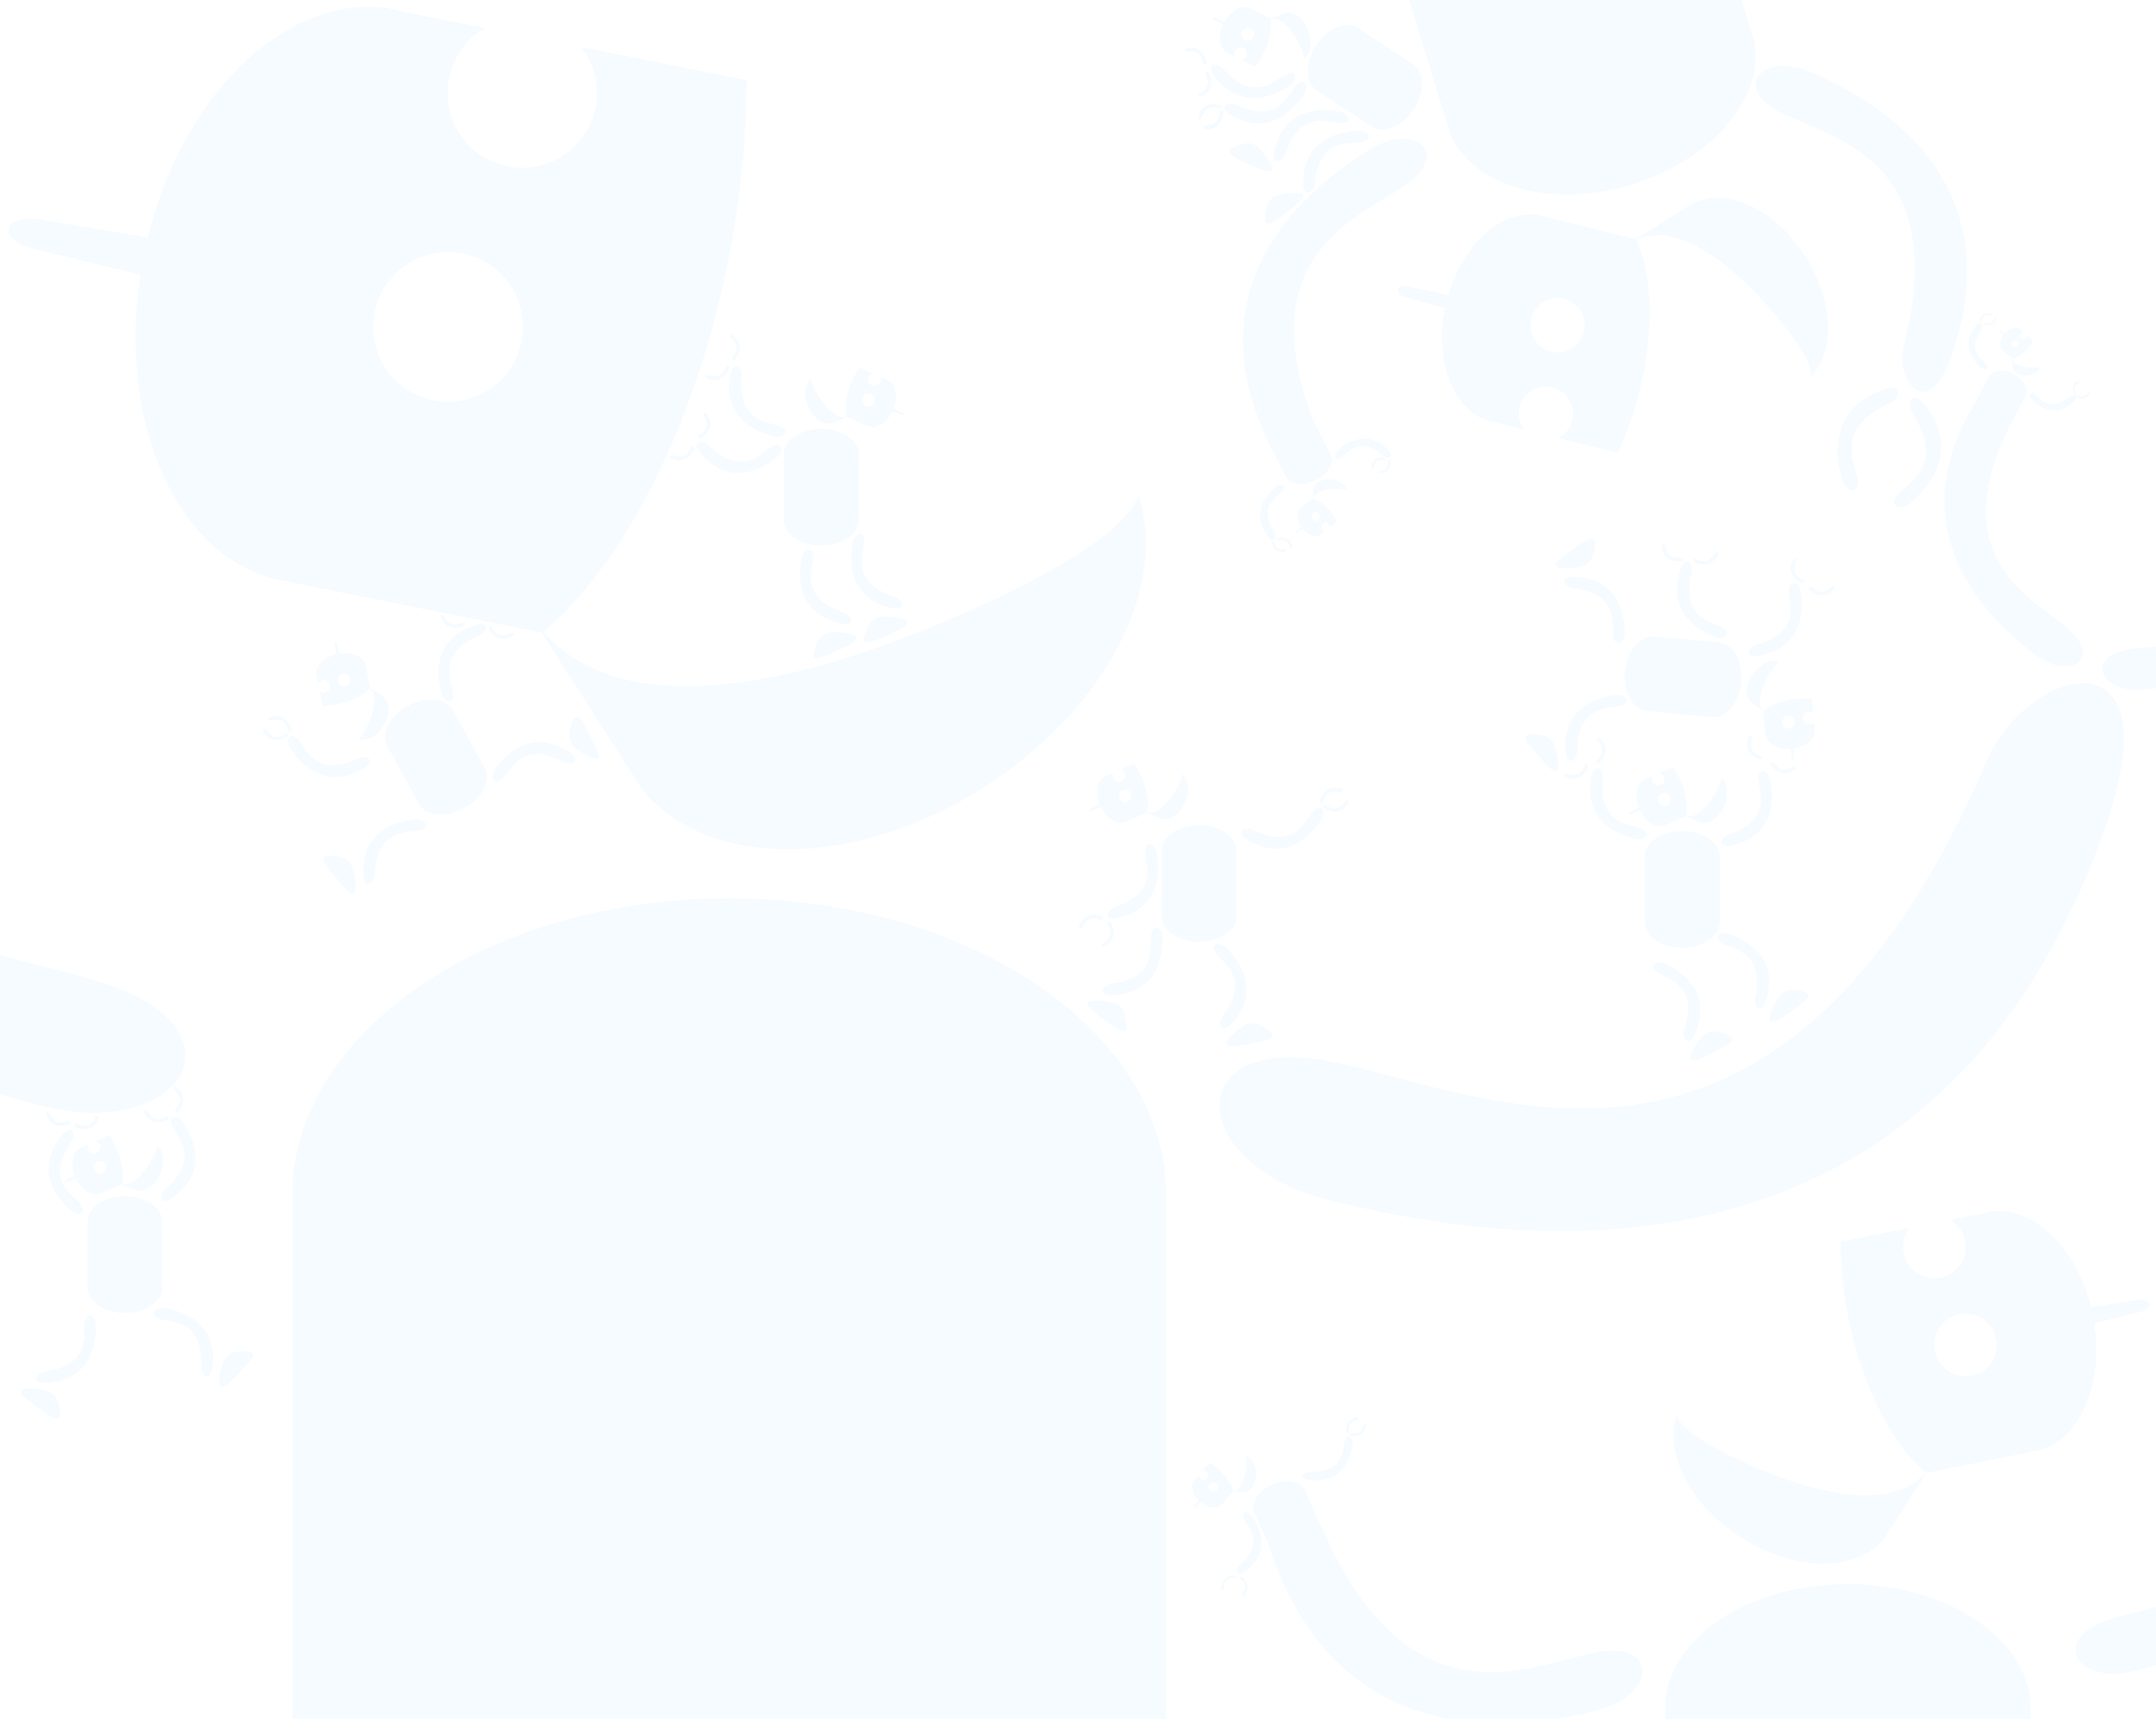 <?xml version="1.0" encoding="utf-8"?>
<!-- Generator: Adobe Illustrator 24.0.3, SVG Export Plug-In . SVG Version: 6.00 Build 0)  -->
<svg version="1.1" id="Layer_1" xmlns="http://www.w3.org/2000/svg" xmlns:xlink="http://www.w3.org/1999/xlink" x="0px" y="0px"
	 viewBox="0 0 3052.7 2434.2" style="enable-background:new 0 0 3052.7 2434.2;" xml:space="preserve">
<style type="text/css">
	.st0{opacity:0.1;fill:#9FD7FF;enable-background:new    ;}
	.st1{opacity:0.5;fill:#9FD7FF;enable-background:new    ;}
</style>
<path id="Path_1" class="st0" d="M3241.3,1952.8c-9-62.9,59.6-131.5,80.7,0.5c49.2,307.4-210.4,388.5-295.3,411.5
	c-85,23-126.8-43.5-40.1-71.9C3073.3,2264.5,3270,2260.9,3241.3,1952.8z"/>
<path id="Path_2" class="st0" d="M3219,1741.8c-19-4.3-31.3-31.6,9-23.2c93.9,19.6,88.7,103.1,86,130.2
	c-2.7,26.9-26.4,31.8-25.1,3.6C3290.3,1824.4,3310.8,1767.3,3219,1741.8z"/>
<path id="Path_3" class="st0" d="M3162.8,1746.4c3.4-19.2-17.2-41.1-24.8-0.5c-18,94.1,61.3,121.6,87.3,129.3
	c26,7.9,39.5-12.2,12.9-21.7C3211.6,1844,3151.1,1841.1,3162.8,1746.4z"/>
<path class="st0" d="M3043.3,1845.7c-0.9-4.7-9.4-7.1-20-5.2v0.3l-0.4,0.1l-62.1,10.2c-20.5-83.5-80-141.9-138.5-136.2l-0.1-0.4
	l-1.7,0.4l-5.7,1.2c-0.1,0.1-0.4,0.1-0.5,0.2s-0.4,0.1-0.5,0.2L2761,1727c21.3,12.1,28.7,39.2,16.5,60.5
	c-12.1,21.3-39.2,28.7-60.5,16.5s-28.7-39.2-16.5-60.5c1-1.8,2.2-3.6,3.5-5.2l-97.8,19.6c0.1,36,3.7,71.9,10.9,107.1
	c19.6,98.6,62.2,179.8,109.5,220c-43.3,48.2-127.4,35.9-213.5,3.5c-38.5-14.5-130-54.3-139.1-84.7c-17.8,54.7,19.6,127.2,91,172.7
	c76.8,49.2,165.2,49.5,203.8,0.6l0.9-1.6l3-4.7c0.1-0.2,0.3-0.3,0.3-0.4c0-0.2,0.2-0.4,0.3-0.4l54.2-84.8l160.7-32.1l1.7-0.4
	l-0.1-0.4c56.2-17.3,88.5-94,75.4-179.1l61.7-14.9C3037.4,1856,3044.2,1850.5,3043.3,1845.7z M2810.2,1939.2
	c-19.3,15-47.2,11.5-62.2-7.8l0,0c-15-19.4-11.5-47.2,7.8-62.3c19.4-15,47.2-11.5,62.3,7.8C2833,1896.3,2829.5,1924.2,2810.2,1939.2
	z"/>
<path id="Path_11" class="st0" d="M2875,2409.8c-7.4-93.1-120.4-167.1-258.7-167.1s-251.3,73.8-258.7,167.1v472.4
	c7.4,94.5,120.4,167.1,258.7,167.1s251.3-72.6,258.7-167.1V2409.8z"/>
<path id="Path_6_8_" class="st0" d="M1958.8,651.5c2.6,0.4,5.5-2.5,0-3.4c-12.9-2.1-16.3,8.8-17.3,12.4c-1,3.6,1.8,5.3,3,1.7
	C1945.7,658.6,1945.9,650.3,1958.8,651.5z"/>
<path id="Path_1_8_" class="st0" d="M1804.1,753.2c4.9,7.1,0.7,19.6-9.9,4.8c-24.6-34.5,2.1-60.1,11.1-68s18.1-2.4,9.2,6.3
	C1805.7,705.1,1782,717.4,1804.1,753.2z"/>
<path id="Path_2_11_" class="st0" d="M1819.6,777.6c2.6-0.6,5.7,2,0.3,3.4c-12.6,3.3-17.1-7.2-18.4-10.7c-1.3-3.4,1.3-5.5,2.8-2
	C1805.9,771.9,1806.9,780.1,1819.6,777.6z"/>
<path id="Path_2_10_" class="st0" d="M1965.3,653.2c-0.2-2.6,2.8-5.4,3.4,0.2c1.4,13-9.6,15.8-13.2,16.6s-5.2-2.1-1.5-3.1
	C1957.6,665.9,1965.8,666.2,1965.3,653.2z"/>
<path id="Path_3_8_" class="st0" d="M1826.2,773.6c0.7,2.5,4.6,4,3.1-1.4c-3.5-12.6-14.8-11.1-18.5-10.5s-4.1,3.9-0.3,3.4
	C1814.3,764.7,1821.9,761.4,1826.2,773.6z"/>
<path id="Path_4_8_" class="st0" d="M1958,644.6c6.3,5.9,19.3,3.5,6.2-9.1c-30.6-29.3-59.7-6.5-68.9,1.2c-9.2,7.7-5,17.6,5,10.1
	C1910.2,639.3,1925.8,617.5,1958,644.6z"/>
<path class="st0" d="M1834.7,754.3c0.4,0.5,1.6,0.3,2.7-0.6l0,0l0,0l6.9-5c7.5,8.9,18.3,12.5,25.1,8.2l0,0l0.2-0.2l0.6-0.5
	c0,0,0,0,0.1-0.1c0,0,0,0,0.1-0.1l5.8-4.5c-3.3-0.2-5.9-3-5.7-6.4s3-5.9,6.4-5.7s5.9,3,5.7,6.4c0,0.3-0.1,0.6-0.1,0.9l10.7-8.3
	c-2.2-4.4-4.8-8.5-7.8-12.4c-8.4-10.8-18.5-18.1-26.7-20.2c2.4-8.5,13.4-12.1,25.8-13.4c5.6-0.6,19.1-1.2,22.1,1.9
	c-1.1-7.7-10.1-14.3-21.5-15.5c-12.3-1.3-23.1,4-24.9,12.3v0.2l-0.1,0.7v0.1v0.1l-1.5,13.6l-17.6,13.6l-0.2,0.2l0,0
	c-5.8,5.5-5.1,16.8,1.7,26.4l-6.6,5.5C1834.8,752.7,1834.3,753.8,1834.7,754.3z M1857.5,728.8c1.4-3,5.1-4.3,8.1-2.8l0,0
	c3,1.4,4.3,5.1,2.8,8.1c-1.4,3-5.1,4.3-8.1,2.8C1857.3,735.4,1856,731.8,1857.5,728.8z"/>
<path id="Path_6_5_" class="st0" d="M2674.5,571.4c15.7-6.3,22.5-31.5-11-18.6c-77.9,29.8-61.9,101-55.8,123.7
	c6.1,22.8,27.1,23.5,22.1-0.3C2624.7,652.4,2599.2,606,2674.5,571.4z"/>
<path class="st0" d="M1938.4,212.4c-64.8,40.8-259.8,174.5-140.5,417.4c2.8,5.7,5.6,10.9,8.3,15.6l14.9,29.9
	c6.5,10.9,24.8,13.1,41.6,4.7s26.2-24.2,21.4-36l-26.4-53.2c-86.8-232.6,69.2-284.3,132.3-329
	C2054.9,216.2,2003.2,171.7,1938.4,212.4z"/>
<path id="Path_2_6_" class="st0" d="M2708.4,585.8c-9.8-13.9-1.8-38.6,19.3-9.8c49.4,67.3-2.6,118.3-20.1,134.2
	c-17.4,15.9-35.6,5.2-18.3-12.3C2706.5,680.7,2752.9,655.6,2708.4,585.8z"/>
<path id="Path_4_5_" class="st0" d="M2696.8,485.1c-15.9,52.8,34.3,120.9,69.5,10c82.2-257.9-130.5-361.3-200.6-392.1
	c-70.2-30.8-114.7,20.9-43.8,56.7C2592.7,195.3,2761.4,223.9,2696.8,485.1z"/>
<path class="st0" d="M2556.6,363.9c-42.2-67.1-111.6-100.1-160.1-75.9l-1.3,0.9l-4.1,2.6c-0.1,0.1-0.3,0.1-0.4,0.2
	c-0.1,0.1-0.3,0.2-0.4,0.2l-74,46.7L2178,304.4l-1.5-0.3l-0.1,0.3c-50.6-7.2-104.4,41.2-125.6,113l-54-11.1
	c-9.1-2.1-16.6-0.3-17.6,3.8s4.7,9,13.8,11.5l0.1-0.2l0.3,0.1l52.6,14.9c-14.8,73.3,10.4,141.3,58.6,158.5l-0.1,0.3l1.5,0.3l4.9,1.1
	c0.2,0,0.3,0.1,0.5,0c0.2,0,0.3,0.1,0.5,0l45.4,11.3c-12.2-17.4-8-41.5,9.4-53.7s41.5-8,53.7,9.4s8,41.5-9.4,53.7
	c-1.5,1.1-3.1,2-4.7,2.8l84.2,20.8c13.3-28.3,23.7-57.9,31.1-88.3c21-84.8,17.6-164.5-4.8-213.6c51.9-21.9,113.5,18.9,169.3,76.2
	c25,25.6,82.2,90.9,78.1,118.2C2598.5,497.1,2595.9,426.2,2556.6,363.9z M2213.9,498.1c-20.8,4.7-41.4-8.4-46.1-29.2
	c-4.7-20.8,8.4-41.4,29.2-46.1s41.4,8.4,46.1,29.2l0,0C2247.8,472.8,2234.7,493.4,2213.9,498.1z"/>
<path id="Path_11_4_" class="st0" d="M2053,188.2c29.9,75.5,142.7,108.2,257.6,72.9S2500.7,135.5,2483,56.2l-120.5-392.7
	c-30.2-76.7-142.7-108.2-257.6-72.9c-115,35.3-190.4,124.4-172.4,204.9L2053,188.2z"/>
<path id="Path_6_1_" class="st0" d="M2956.8,555.9c1.1-1.9,4.5-2.4,2.2,1.7c-5.2,9.6-14.1,6.2-17,5.1s-2.6-3.9,0.4-2.9
	C2945.4,560.9,2951,565,2956.8,555.9z"/>
<path id="Path_1_1_" class="st0" d="M2804.9,466.9c4.3-5.8,1.2-16.3-8.1-4.3c-21.5,28,0,50.2,7.2,57c7.2,6.9,15,2.5,7.9-5
	C2804.8,507.1,2785.3,496.1,2804.9,466.9z"/>
<path id="Path_2_1_" class="st0" d="M2818.5,447.1c2.1,0.6,4.8-1.5,0.4-2.8c-10.4-3.1-14.4,5.5-15.6,8.3c-1.2,2.8,0.9,4.6,2.3,1.7
	C2806.9,451.5,2808,444.7,2818.5,447.1z"/>
<path id="Path_3_1_" class="st0" d="M2823.9,450.6c0.7-2.1,3.9-3.2,2.5,1.3c-3.3,10.4-12.7,8.8-15.7,8.2c-3-0.6-3.3-3.4-0.1-2.9
	C2813.7,457.7,2819.9,460.7,2823.9,450.6z"/>
<path id="Path_4_1_" class="st0" d="M2930,562.1c5.5-4.7,16.2-2.3,4.9,7.7c-26.4,23.5-50,3.6-57.4-3.1c-7.4-6.7-3.6-14.8,4.4-8.2
	S2902.3,583.7,2930,562.1z"/>
<path id="Path_5_1_" class="st0" d="M2943.2,542.2c1.9-1.1,2.3-4.5-1.8-2.2c-9.4,5.4-5.9,14.3-4.7,17.1c1.3,2.8,4,2.5,2.8-0.5
	C2938.5,553.7,2934.2,548.2,2943.2,542.2z"/>
<path class="st0" d="M2870.2,519.9c-10.3-1.4-19.4-4.8-21.1-11.9c6.9-1.5,15.5-7.3,22.8-16c2.6-3.1,4.9-6.5,6.9-10.1l-8.7-7.2
	c0,0.2,0.1,0.5,0.1,0.7c0.1,2.8-2.1,5.1-4.9,5.1c-2.8,0.1-5.1-2.1-5.1-4.9s2.1-5.1,4.9-5.1l-4.7-3.9l0,0l0,0l-0.5-0.4l-0.1-0.1l0,0
	c-5.5-3.7-14.6-1.1-21.2,6.1l-5.6-4.4l0,0l0,0c-1-0.8-1.9-1-2.3-0.6s0,1.3,1,2.1l5.3,4.8c-5.9,7.8-6.8,17.2-2.2,22l0,0l0.1,0.1
	l14.3,11.9l0.8,11.4c0,0,0,0,0,0.1c0,0,0,0,0,0.1v0.6v0.2c1.2,7,10.1,11.7,20.4,11c9.6-0.7,17.2-5.9,18.4-12.3
	C2886.1,521.5,2874.8,520.5,2870.2,519.9z M2851.2,482.3c2.5-1.1,5.5,0,6.6,2.6s0,5.5-2.6,6.6l0,0c-2.5,1.1-5.5,0-6.6-2.6
	C2847.5,486.3,2848.7,483.4,2851.2,482.3z"/>
<path class="st0" d="M2791.1,579.7c0-0.1,0-0.1,0.1-0.2l25.6-47.1c5.8-8.9,21-10.2,34.8-2.7s21.1,21,16.8,30.7l-22.4,41.4
	c-94.4,189.3,32.1,245.1,81.1,287.3c50.2,43.2,4.1,75.9-46.5,37C2830.9,887.7,2684.7,765.4,2791.1,579.7z"/>
<path id="Path_6_2_" class="st1" d="M-1258.6,731.3c1-46.5,59.1-88.3,58.5,10.1c-0.7,229.2-199.3,257.3-263.7,263.8
	c-64.4,6.6-86.8-46.7-20.8-57C-1418.5,938-1274.4,958.5-1258.6,731.3z"/>
<path id="Path_1_2_" class="st1" d="M-4961.9,608.5c21.5-150.2-142.5-314.2-192.7,1.3c-117.6,734.4,502.6,928.4,705.6,983.3
	s303-103.9,95.7-171.7C-4560.6,1353.1-5030.6,1344.6-4961.9,608.5z"/>
<path id="Path_2_2_" class="st1" d="M-4908.7,104.2c45.5-10.3,74.7-75.5-21.5-55.4c-224.5,46.8-212,246.4-205.6,311.2
	c6.4,64.4,63.1,76,60.1,8.6C-5079.1,301.6-5128,165.1-4908.7,104.2z"/>
<path id="Path_3_2_" class="st1" d="M-4774.4,115.3c-8.2-45.9,41.2-98.3,59.2-1.3c42.9,224.9-146.4,290.6-208.6,309
	c-62.2,18.9-94.4-29.2-30.9-51.9S-4746.5,341.5-4774.4,115.3z"/>
<path id="Path_4_2_" class="st1" d="M-1692,1115.4c53.7-141.8,276.9-206.1,168.2,94.3c-252.3,699.6-889,569.1-1093.3,519.1
	c-204.6-50.3-215.1-237.5-0.7-196.9C-2403.6,1572.9-1987.9,1792.9-1692,1115.4z"/>
<path id="Path_5_2_" class="st1" d="M-1646.4,614.2c23.8-40.4-3.5-106.2-54.9-22.5c-120.3,195,33.1,323.5,84.6,363.2
	s98.5,6.3,47.3-37.6C-1620.1,873.6-1752.8,815.5-1646.4,614.2z"/>
<path id="Path_9_3_" class="st1" d="M-3743.7,910c99.3,131.6,308.1,103,521.9,22.7c92-34.5,310.6-129.8,332.4-202.5
	c42.6,130.6-46.8,303.8-217.4,412.7c-183.5,117.5-394.7,118.3-487,1.5l0,0l-2.2-3.8l-7.1-11.2c-0.1-0.4-0.7-0.7-0.8-1.1
	c-0.1-0.5-0.4-0.9-0.8-1.1L-3743.7,910z"/>
<path id="Path_10_3_" class="st1" d="M-4122.2,846.1l-0.2,0.9l4.1,1l385.3,77c113.4-95.6,215.5-290.2,262.6-526.4
	c17.1-84.2,25.8-170,25.9-255.9l-233.8-46.8c3.1,4,5.9,8.2,8.4,12.5c29,50.8,11.3,115.5-39.5,144.5s-115.5,11.3-144.5-39.5
	s-11.3-115.5,39.5-144.5l-126.1-25.1c-0.3-0.3-0.9-0.2-1.3-0.5c-0.3-0.3-0.9-0.2-1.3-0.5l-13.5-2.9l-4.1-1l-0.2,0.9
	c-140-13.6-282.1,126-331,325.5l-148.4-24.5l0,0l-0.9-0.2l-0.1-0.6c-25.3-4.5-45.4,1.1-47.7,12.4c-2.2,11.3,14.1,24.5,39.2,29.9
	l147.3,35.6C-4333.6,621.5-4256.4,804.8-4122.2,846.1z M-3783.3,557.3c-35.9,46.2-102.5,54.5-148.7,18.6s-54.6-102.5-18.7-148.8
	c35.9-46.2,102.5-54.6,148.8-18.7C-3755.7,444.4-3747.3,510.9-3783.3,557.3C-3783.2,557.2-3783.2,557.2-3783.3,557.3z"/>
<path id="Path_11_2_" class="st1" d="M-4086.8,1700.4c17.6-222.3,287.6-399.2,618-399.2s600.5,176.4,618,399.2v1128.8
	c-17.6,225.8-287.6,399.2-618,399.2s-600.4-173.4-618-399.2V1700.4z"/>
<path id="Path_6_4_" class="st0" d="M3242.6,702.1c1-46.5,59.1-88.3,58.5,10.1c-0.7,229.2-199.3,257.3-263.7,263.8
	c-64.4,6.6-86.8-46.7-20.8-57C3082.8,908.8,3226.9,929.2,3242.6,702.1z"/>
<path id="Path_1_4_" class="st0" d="M-460.7,579.2c21.5-150.2-142.5-314.2-192.7,1.3c-117.6,734.4,502.6,928.4,705.6,983.3
	s303-103.9,95.7-171.7C-59.4,1323.9-529.3,1315.3-460.7,579.2z"/>
<path id="Path_2_4_" class="st0" d="M-407.4,74.9c45.5-10.3,74.7-75.5-21.5-55.4c-224.5,46.8-212,246.4-205.6,311.2
	c6.4,64.4,63.1,76,60.1,8.6C-577.8,272.4-626.8,135.9-407.4,74.9z"/>
<path id="Path_3_4_" class="st0" d="M-273.1,86.1c-8.2-45.9,41.2-98.3,59.2-1.3c42.9,224.9-146.4,290.6-208.6,309
	c-62.2,18.9-94.4-29.2-30.9-51.9S-245.2,312.3-273.1,86.1z"/>
<path id="Path_4_4_" class="st0" d="M2809.3,1086.2c53.7-141.8,276.9-206.1,168.2,94.3c-252.3,699.6-889,569.1-1093.3,519.1
	c-204.6-50.3-215.1-237.5-0.7-196.9C2097.7,1543.7,2513.4,1763.6,2809.3,1086.2z"/>
<path class="st0" d="M1611.8,700.9c-21.8,72.7-240.4,167.9-332.4,202.5c-205.7,77.4-406.8,106.7-510.2-8.5
	c113-95.9,214.7-290,261.7-525.6c17.1-84.2,25.8-170,25.9-255.9L823.1,66.6c3.1,4,5.9,8.2,8.4,12.5c29,50.8,11.3,115.5-39.5,144.5
	s-115.5,11.3-144.5-39.5S636.2,68.6,687,39.6l-126.2-25c-0.3-0.3-0.9-0.2-1.3-0.5c-0.3-0.3-0.9-0.2-1.3-0.5l-13.5-2.9l-4.1-1
	l-0.2,0.9c-140-13.6-282.1,126-331,325.5L61.1,311.7l-0.9-0.2l-0.1-0.6c-25.3-4.5-45.4,1.1-47.7,12.4c-2.2,11.3,14.1,24.5,39.2,29.9
	l147.3,35.6C167.6,592.2,244.8,775.5,379,816.7l-0.2,0.9l4.1,1L767,895.4L896.5,1098c0.4,0.2,0.7,0.6,0.8,1.1
	c0.1,0.4,0.7,0.7,0.8,1.1l7.1,11.2l2.2,3.8c92.3,116.8,303.5,116,487-1.5C1565.1,1004.7,1654.4,831.5,1611.8,700.9z M718.1,527.9
	C718.1,528,718,528,718.1,527.9c-36,46.3-102.5,54.6-148.8,18.7c-46.2-35.9-54.6-102.5-18.7-148.8c35.9-46.2,102.5-54.6,148.8-18.7
	C745.6,415.1,754,481.7,718.1,527.9z"/>
<path id="Path_11_3_" class="st0" d="M414.5,1671.1c17.6-222.3,287.6-399.2,618-399.2s600.5,176.4,618,399.2v1128.8
	c-17.6,225.8-287.6,399.2-618,399.2s-600.4-173.4-618-399.2V1671.1z"/>
<path id="Path_6_3_" class="st0" d="M953.8,644.6c-3.7-1.4-8.9,1.8-1.1,5c18.2,7.4,26.9-7.4,29.5-12.3c2.6-4.9-0.9-8.4-3.8-3.5
	C975.4,638.7,972.4,650.7,953.8,644.6z"/>
<path id="Path_1_3_" class="st0" d="M1050.3,533.2c1.8-12.9-12.2-26.9-16.5,0.1c-10.1,62.9,43.1,79.5,60.4,84.2
	c17.4,4.7,26-8.9,8.2-14.7C1084.7,597,1044.5,596.3,1050.3,533.2z"/>
<path id="Path_2_3_" class="st0" d="M1003.7,531.4c-3.8-1.3-8.8,2.2-0.9,5c18.5,6.7,26.5-8.5,29-13.5c2.4-5-1.2-8.4-4-3.3
	C1025,524.7,1022.5,536.8,1003.7,531.4z"/>
<path id="Path_3_3_" class="st0" d="M1035,479c-3.1-2.5-2.8-8.7,3.8-3.4c15.3,12.3,6.6,27.1,3.6,31.7c-3,4.7-7.8,3.3-4.9-1.7
	C1040.3,500.6,1049.4,492.2,1035,479z"/>
<path id="Path_4_3_" class="st0" d="M1004.5,631.5c-9-9.4-28.7-7-10.1,13.1c43.3,46.7,89.2,15.1,103.6,4.3s9-25.9-6.5-15.5
	C1076,643.7,1050.5,675,1004.5,631.5z"/>
<path id="Path_5_3_" class="st0" d="M997.2,589.9c-2-3.5,0.3-9.1,4.7-1.9c10.3,16.7-2.8,27.7-7.3,31.1c-4.4,3.4-8.4,0.5-4.1-3.2
	C995,612.2,1006.3,607.2,997.2,589.9z"/>
<path class="st0" d="M1277.1,583.6L1277.1,583.6L1277.1,583.6l-11.7-5.5c6.3-16.4,3.1-33.2-7.4-39.1v-0.1l-0.3-0.1l-1.1-0.5h-0.1
	h-0.1l-10.1-4.4c2.2,4.5,0.2,9.9-4.3,12.1s-9.9,0.2-12.1-4.3s-0.2-9.9,4.3-12.1c0.4-0.2,0.8-0.3,1.2-0.5l-18.7-8.1
	c-4.2,6.1-7.8,12.5-10.7,19.3c-8.2,18.9-10.5,37.5-7.2,49.8c-12.9,3.1-25.6-8.8-36.3-24.3c-4.8-6.9-15.5-24.3-13.5-30.5
	c-9.4,7.1-11.5,23.7-4.8,39.7c7.2,17.2,22,27.6,34.2,23.9l0.3-0.2l1-0.4h0.1h0.1l19-7.9l30.8,13.3l0.3,0.1v-0.1
	c11.5,3.7,25.8-5.5,33.6-21.3l12.1,4.7c2,0.8,3.8,0.7,4.2-0.2S1279.1,584.6,1277.1,583.6z M1229.8,575.4c-5,0.3-9.3-3.6-9.6-8.6l0,0
	c-0.3-5,3.6-9.3,8.6-9.6s9.3,3.6,9.6,8.6S1234.8,575.1,1229.8,575.4z"/>
<path id="Path_11_1_" class="st0" d="M1215.8,641.4c-1.5-19-24.6-34.2-52.9-34.2s-51.4,15.1-52.9,34.2v96.7
	c1.5,19.3,24.6,34.2,52.9,34.2s51.4-14.9,52.9-34.2V641.4z"/>
<path class="st0" d="M1194,866.9c12.5,3.5,19.8,22-6.7,15.1c-61.7-16-55.7-71.3-53-89.2c2.7-17.8,18.6-20.2,16.8-1.6
	C1149.3,809.8,1133.8,847,1194,866.9z"/>
<path class="st0" d="M1199.1,896.6c-32.7-5.7-38.3,4.4-44.2,18.6c-10.6,25.6,8.3,15.7,28.6,6.7
	C1205.3,912.1,1228.1,901.6,1199.1,896.6z"/>
<path class="st0" d="M1266,844.9c12.5,3.5,19.7,22.1-6.8,15.1c-61.6-16.3-55.3-71.7-52.5-89.5s18.7-20.1,16.8-1.5
	C1221.6,787.6,1205.9,824.7,1266,844.9z"/>
<path class="st0" d="M1270.9,874.6c-32.6-5.9-38.3,4.1-44.3,18.3c-10.8,25.5,8.2,15.8,28.5,6.9
	C1277.1,890.2,1299.9,879.9,1270.9,874.6z"/>
<path id="Path_6_13_" class="st0" d="M1707.3,177.5c-4-0.2-7.9,4.6,0.6,5.1c19.6,1.2,23.1-15.7,24-21.1c0.9-5.5-3.5-7.7-4.8-2.1
	C1725.8,164.9,1726.8,177.4,1707.3,177.5z"/>
<path id="Path_1_12_" class="st0" d="M1732.5,98c-8.3-10-28.1-9-11,12.3c39.8,49.7,87.8,21.5,103,11.8s10.9-25.2-5.4-16
	C1802.8,115.4,1775.2,144.8,1732.5,98z"/>
<path id="Path_2_5_" class="st0" d="M1699.8,131.4c-3.5,1.9-4.3,8,3.1,4c17.4-9.2,11.6-25.3,9.5-30.5c-2.1-5.1-7-4.7-5.1,0.7
	C1709.1,111,1716.4,121.1,1699.8,131.4z"/>
<path id="Path_3_12_" class="st0" d="M1682,73c-4,0.6-8.3-3.8,0-5.1c19.4-3.1,24.5,13.3,25.9,18.7c1.5,5.4-2.8,8-4.5,2.5
	C1701.6,83.6,1701.4,71.2,1682,73z"/>
<path id="Path_4_13_" class="st0" d="M1751,148.7c-11.5-6-29.4,2.7-5.3,15.6c56.1,30.2,89.3-14.5,99.4-29.4
	c10.2-14.9,0.2-27.5-11.2-12.6C1822.6,137.3,1808.6,175,1751,148.7z"/>
<path id="Path_5_10_" class="st0" d="M1702,165.8c-1.2,3.8-7,5.9-4.6-2.2c5.5-18.8,22.5-16.4,28-15.4s6,5.9,0.3,5.2
	C1720.1,152.6,1708.8,147.5,1702,165.8z"/>
<path class="st0" d="M1720.1,28.8L1720.1,28.8L1720.1,28.8l11.4,6.1c-7.1,16.1-4.8,33,5.4,39.4v0.1l0.3,0.1l1.1,0.5h0.1h0.1l9.9,4.9
	c-1.9-4.6,0.3-9.9,4.9-11.9c4.6-1.9,9.9,0.3,11.9,4.9c1.9,4.6-0.3,9.9-4.9,11.9c-0.4,0.2-0.8,0.3-1.2,0.4l18.3,9.1
	c4.5-5.8,8.4-12.1,11.7-18.7c9.2-18.4,12.4-36.9,9.8-49.3c13-2.4,25.1,10.1,35,26.1c4.4,7.2,14.3,25.1,11.9,31.1
	c9.7-6.6,12.7-23,6.9-39.4c-6.3-17.6-20.5-28.7-32.9-25.6l-0.3,0.1l-1.1,0.4h-0.1h-0.1l-19.4,6.9l-30-14.9l-0.3-0.1V11
	c-11.3-4.2-26.1,4.1-34.6,19.6l-11.9-5.3c-2-1-3.8-0.9-4.2,0C1717,26.4,1718.1,27.8,1720.1,28.8z M1766.9,39.5c5,0,9.1,4,9.1,9.1
	l0,0c0,5-4,9.1-9.1,9.1c-5,0-9.1-4-9.1-9.1C1757.8,43.6,1761.9,39.5,1766.9,39.5z"/>
<path id="Path_11_10_" class="st0" d="M1921.1,38.7c-16.8-9.2-42.1,1.8-57.6,25.5s-15.6,51.3-0.5,63l80.9,53
	c17,9.3,42.1-1.8,57.6-25.5s15.8-51.2,0.5-63L1921.1,38.7z"/>
<path class="st0" d="M1820.4,216.9c-3.5,12.5-22,19.7-15.1-6.8c16.2-61.6,71.5-55.4,89.4-52.7c17.8,2.7,20.2,18.6,1.6,16.8
	C1877.7,172.4,1840.5,156.8,1820.4,216.9z"/>
<path class="st0" d="M1796,226.9c-17.2-28.3-28.5-25.9-43.1-21c-26.2,8.8-6.3,16.6,13.8,25.9C1788.5,241.8,1811.4,252.1,1796,226.9z
	"/>
<path class="st0" d="M1861.5,259.3c-0.7,13-17.3,24-16.2-3.4c2.6-63.7,58-69.5,76-70.7s23.7,13.9,5.1,16.1
	C1907.8,203.6,1868.2,196.3,1861.5,259.3z"/>
<path class="st0" d="M1830.4,273.1c-33.1,2-36.2,13.1-38.7,28.3c-4.5,27.3,11.7,13.4,29.3-0.1
	C1840.1,286.7,1859.9,271.3,1830.4,273.1z"/>
<path id="Path_6_6_" class="st0" d="M2358.4,773.9c-0.6-3.9-6-6.8-4.9,1.5c2.6,19.5,19.8,19.6,25.4,19.4c5.5-0.2,6.8-4.9,1.1-5.1
	S2362.3,793,2358.4,773.9z"/>
<path id="Path_1_6_" class="st0" d="M2487.8,912.3c-12.7,3-20.6,21.2,6.1,15.3c62.2-13.6,58.3-69.1,56.3-87s-17.8-20.9-16.7-2.3
	C2534.6,857,2548.6,894.7,2487.8,912.3z"/>
<path id="Path_2_8_" class="st0" d="M2543.1,795.7c1.6-3.7-1.4-9-4.9-1.4c-8.3,17.8,6,27.2,10.8,30.1c4.7,2.9,8.4-0.4,3.7-3.7
	C2548,817.6,2536.1,813.9,2543.1,795.7z"/>
<path id="Path_3_6_" class="st0" d="M2592.6,831.5c2.8-2.8,8.9-2,3,4.1c-13.6,14.1-27.6,4.1-31.9,0.7c-4.4-3.4-2.6-8,2.1-4.7
	C2570.5,834.9,2578.2,844.7,2592.6,831.5z"/>
<path id="Path_4_6_" class="st0" d="M2395,811.3c3.7-12.5-8.3-28.4-16.4-2.2c-18.9,60.8,31.4,84.8,47.9,91.9
	c16.6,7.1,27-5.1,10.2-13.4C2420.1,879.3,2380.3,872.9,2395,811.3z"/>
<path id="Path_5_4_" class="st0" d="M2427.4,784.2c2-3.5,8-4.3,4,3.1c-9.3,17.3-25.4,11.4-30.6,9.2c-5.1-2.1-4.7-7,0.8-5.1
	C2407,793.4,2417,800.7,2427.4,784.2z"/>
<path class="st0" d="M2569.9,1034.1l-0.1-1.2v-0.1v-0.1l-1.1-11c-2.9,4.1-8.6,5-12.7,2.1c-4.1-2.9-5-8.6-2.1-12.7
	c2.9-4.1,8.6-5,12.7-2.1c0.4,0.3,0.7,0.5,1,0.8l-2-20.3c-7.3-0.7-14.7-0.7-22,0c-20.5,2-37.9,9-47,17.8c-8.9-9.8-4.7-26.7,3.6-43.6
	c3.7-7.6,13.7-25.4,20.1-26.6c-10.8-4.7-26.3,1.4-37,15c-11.6,14.6-13.5,32.6-4.3,41.5l0.3,0.2l0.9,0.7l0.1,0.1c0,0,0.1,0,0.1,0.1
	l16.2,12.8l3.3,33.4l0.1,0.4h0.1c2.4,11.8,17.3,19.9,34.9,19l1.8,12.9c0.2,2.2,1.2,3.7,2.2,3.6s1.6-1.8,1.5-4h-0.1v-0.1l-0.8-12.9
	c17.4-2.5,30.5-13.4,30.6-25.4h0.1L2569.9,1034.1z M2536.9,1030.2c-4.2,2.7-9.9,1.4-12.5-2.9c-2.7-4.2-1.4-9.8,2.9-12.5l0,0
	c4.2-2.7,9.9-1.4,12.5,2.9S2541.2,1027.6,2536.9,1030.2z"/>
<path id="Path_11_5_" class="st0" d="M2426.6,1015.2c19.1,0.2,36.3-21.5,38.8-49.7s-10.4-52.6-29.3-55.8l-96.3-8.7
	c-19.4-0.2-36.3,21.5-38.8,49.7s10.2,52.6,29.3,55.8L2426.6,1015.2z"/>
<path class="st0" d="M2228,832.8c-13-1.1-23.6-17.9,3.8-16.1c63.6,4.1,68,59.7,68.8,77.7c0.7,18-14.5,23.4-16.2,4.7
	C2282.6,880.5,2290.8,841.1,2228,832.8z"/>
<path class="st0" d="M2217.4,804.6c33.1-0.5,36.8-11.4,40-26.5c5.7-27.1-11.1-13.9-29.3-1.2C2208.4,790.5,2188,805,2217.4,804.6z"/>
<path class="st0" d="M2232.9,1063c0.4,13-15.2,25.4-16.4-2c-2.8-63.7,51.9-74.1,69.7-76.8s24.8,11.8,6.5,15.6
	C2274.4,1003.5,2234.2,999.7,2232.9,1063z"/>
<path class="st0" d="M2206,1076.6c-4.1-32.9-15.4-35.3-30.7-36.8c-27.5-2.7-12.6,12.6,2,29.3C2193,1087.1,2209.7,1105.8,2206,1076.6
	z"/>
<path id="Path_6_7_" class="st0" d="M2480.2,1046.5c1.2-3.8-2.5-8.8-5-0.7c-6,18.7,9.4,26.2,14.5,28.5s8.3-1.5,3.2-4.1
	C2487.8,1067.6,2475.5,1065.4,2480.2,1046.5z"/>
<path id="Path_1_7_" class="st0" d="M2269.4,1102.7c1.8-12.9-12.2-26.9-16.5,0.1c-10.1,62.9,43.1,79.5,60.4,84.2s26-8.9,8.2-14.7
	C2303.7,1166.5,2263.5,1165.7,2269.4,1102.7z"/>
<path id="Path_2_9_" class="st0" d="M2219.8,1095.6c-3.8-1.3-8.8,2.1-0.9,5c18.5,6.7,26.5-8.4,29-13.4c2.4-5-1.2-8.4-4-3.3
	C2241.1,1088.9,2238.5,1101,2219.8,1095.6z"/>
<path id="Path_3_7_" class="st0" d="M2262.8,1049.5c-2.7-3-1.4-9,4.3-2.8c13.3,14.4,2.5,27.8-1.2,31.9c-3.7,4.2-8.2,2.1-4.6-2.4
	C2264.8,1071.7,2275,1064.7,2262.8,1049.5z"/>
<path id="Path_4_7_" class="st0" d="M2448.5,1181.3c-12.5,3.7-19.4,22.3,7,15c61.4-17.1,54.3-72.3,51.3-90.1
	c-3-17.8-18.9-19.9-16.8-1.3C2492.1,1123.4,2508.2,1160.3,2448.5,1181.3z"/>
<path id="Path_5_5_" class="st0" d="M2538,1085.6c3.3-2.3,9.1-0.4,2.3,4.5c-15.9,11.5-27.8-0.7-31.6-4.9c-3.7-4.1-1.2-8.4,2.9-4.3
	C2515.7,1085,2521.5,1096,2538,1085.6z"/>
<path class="st0" d="M2436.8,1100.6c2,6.2-8.7,23.6-13.5,30.5c-10.7,15.5-23.4,27.4-36.3,24.3c3.3-12.3,1-30.9-7.2-49.8
	c-2.9-6.8-6.5-13.2-10.7-19.3l-18.7,8.1c0.4,0.1,0.8,0.3,1.2,0.5c4.5,2.2,6.4,7.6,4.3,12.1s-7.6,6.4-12.1,4.3
	c-4.5-2.2-6.4-7.6-4.3-12.1l-10.1,4.4h-0.1h-0.1l-1.1,0.5l-0.3,0.1v0.1c-10.5,5.9-13.7,22.6-7.4,39.1l-11.6,5.5h-0.1l0,0
	c-2,0.9-3.1,2.3-2.8,3.2c0.4,0.9,2.2,1,4.2,0.2l12.1-4.7c7.7,15.8,22.1,25,33.6,21.3v0.1l0.3-0.1l30.8-13.3l19,7.9h0.1h0.1l1,0.4
	l0.3,0.2c12.2,3.7,27-6.6,34.2-23.9C2448.3,1124.3,2446.2,1107.7,2436.8,1100.6z M2365.4,1132L2365.4,1132c-0.3,5-4.6,8.9-9.6,8.6
	s-8.8-4.6-8.6-9.6c0.3-5,4.6-8.8,9.6-8.6C2361.9,1122.7,2365.7,1127,2365.4,1132z"/>
<path id="Path_11_6_" class="st0" d="M2434.8,1210.8c-1.5-19-24.6-34.2-52.9-34.2c-28.3,0-51.4,15.1-52.9,34.2v96.7
	c1.5,19.3,24.6,34.2,52.9,34.2c28.3,0,51.4-14.9,52.9-34.2V1210.8z"/>
<path class="st0" d="M2485.2,1412c-3.3,12.6,9.1,28.2,16.4,1.8c17.2-61.4-33.7-84-50.5-90.6c-16.8-6.7-26.8,5.9-9.8,13.7
	C2458.3,1344.7,2498.2,1350,2485.2,1412z"/>
<path class="st0" d="M2508.3,1431.3c11.5-31.1,23-30.9,38.3-28.9c27.4,3.6,9.4,15.1-8.6,28.1
	C2518.6,1444.5,2498.1,1459,2508.3,1431.3z"/>
<path class="st0" d="M2385,1457.2c-4.6,12.2,6.1,28.9,16.2,3.5c23.5-59.2-24.8-87-40.8-95.4s-27.3,3.1-11.2,12.6
	C2365.3,1387.4,2404.5,1396.9,2385,1457.2z"/>
<path class="st0" d="M2397.6,1485.8c15.7-29.2,27.1-27.4,42-23.2c26.7,7.5,7.2,16.3-12.4,26.6
	C2406,1500.4,2383.6,1511.8,2397.6,1485.8z"/>
<path id="Path_6_9_" class="st0" d="M1896.6,1121.4c3.9,1,8.6-2.9,0.5-5.1c-19-5.1-25.7,10.7-27.7,15.9c-2,5.2,1.9,8.2,4.2,3
	C1876,1130,1877.5,1117.6,1896.6,1121.4z"/>
<path id="Path_1_5_" class="st0" d="M1579.1,1284c-12.5,3.6-19.6,22.1,6.8,15c61.6-16.4,55.1-71.7,52.3-89.5
	c-2.8-17.8-18.7-20.1-16.8-1.5C1623.4,1226.6,1639.1,1263.7,1579.1,1284z"/>
<path id="Path_2_7_" class="st0" d="M1561.7,1335.4c-3.5,2-4.3,8,3.1,4c17.3-9.4,11.3-25.4,9.2-30.6c-2.1-5.1-7.1-4.7-5.1,0.8
	C1570.8,1315,1578.2,1324.9,1561.7,1335.4z"/>
<path id="Path_3_5_" class="st0" d="M1533.2,1311.6c-1.6,3.6-7.6,5-4.3-2.8c7.8-18,24.4-13.6,29.7-11.9c5.3,1.7,5.3,6.6-0.3,5.2
	S1542.1,1294.3,1533.2,1311.6z"/>
<path id="Path_4_9_" class="st0" d="M1775,1175.3c-11.5-6.1-29.5,2.3-5.5,15.6c55.7,30.9,89.4-13.5,99.8-28.2
	c10.4-14.8,0.5-27.4-11.1-12.7C1846.7,1164.6,1832.3,1202.3,1775,1175.3z"/>
<path id="Path_5_6_" class="st0" d="M1903.9,1135.4c2.3-3.3,8.4-3.5,3.7,3.5c-10.9,16.3-26.4,8.9-31.3,6.3s-4-7.5,1.3-5
	C1882.7,1142.6,1892,1150.8,1903.9,1135.4z"/>
<path class="st0" d="M1673.5,1095.6c2,6.2-8.7,23.6-13.5,30.5c-10.7,15.5-23.4,27.4-36.3,24.3c3.3-12.3,1-30.9-7.2-49.8
	c-2.9-6.8-6.5-13.2-10.7-19.3l-18.7,8.1c0.4,0.1,0.8,0.3,1.2,0.5c4.5,2.2,6.4,7.6,4.3,12.1c-2.2,4.5-7.6,6.4-12.1,4.3
	c-4.5-2.2-6.4-7.6-4.3-12.1l-10.1,4.4h-0.1h-0.1l-1.1,0.5l-0.3,0.1v0.1c-10.5,5.9-13.7,22.6-7.4,39.1l-11.6,5.5h-0.1l0,0
	c-2,0.9-3.1,2.3-2.8,3.2c0.4,0.9,2.2,1,4.2,0.2l12.1-4.7c7.7,15.8,22.1,25,33.6,21.3v0.1l0.3-0.1l30.8-13.3l19,7.9h0.1h0.1l1,0.4
	l0.3,0.2c12.2,3.7,27-6.6,34.2-23.9C1685,1119.3,1682.8,1102.7,1673.5,1095.6z M1602.1,1127.1L1602.1,1127.1c-0.3,5-4.6,8.9-9.6,8.6
	s-8.8-4.6-8.6-9.6c0.3-5,4.6-8.8,9.6-8.6S1602.4,1122.1,1602.1,1127.1z"/>
<path id="Path_11_7_" class="st0" d="M1750.8,1202.4c-1.5-19-24.6-34.2-52.9-34.2s-51.4,15.1-52.9,34.2v96.7
	c1.5,19.3,24.6,34.2,52.9,34.2s51.4-14.9,52.9-34.2V1202.4z"/>
<path id="Path_6_12_" class="st0" d="M1921.3,2010.8c2.9-0.5,4.9-4.5-1.2-3.6c-14.3,2.3-14.1,14.9-13.9,19s3.8,5,3.8,0.7
	C1909.9,2022.8,1907.2,2014,1921.3,2010.8z"/>
<path id="Path_1_11_" class="st0" d="M1755.9,2215.4c-7.4,6.1-6.6,20.8,9.1,8.1c36.6-29.5,15.7-64.8,8.5-76s-18.6-7.9-11.8,4
	C1768.6,2163.5,1790.3,2183.8,1755.9,2215.4z"/>
<path id="Path_2_14_" class="st0" d="M1759.5,2255.3c-1.8,2.4-0.5,6.7,3.3,1.8c8.8-11.5,0-20.5-3-23.4c-3-2.8-6.2-1-3.2,2.1
	C1759.6,2238.8,1767.5,2243.3,1759.5,2255.3z"/>
<path id="Path_3_11_" class="st0" d="M1733.2,2247.8c0,2.9-3.7,5.6-3.7-0.6c-0.1-14.5,12.4-16.4,16.4-16.9c4.1-0.5,5.5,2.9,1.3,3.6
	C1743.1,2234.6,1734,2233.4,1733.2,2247.8z"/>
<path id="Path_4_12_" class="st0" d="M1855.4,2083.6c-9.6-0.7-19.2,10.4,0.9,12.1c46.8,4.1,56.2-35.8,58.8-48.9
	c2.6-13.1-7.9-18.6-11.3-5.3C1900.5,2054.9,1902.1,2084.6,1855.4,2083.6z"/>
<path id="Path_5_9_" class="st0" d="M1930.4,2018.1c0.6-2.9,4.6-4.9,3.5,1.2c-2.5,14.3-15.1,13.9-19.2,13.6s-4.9-3.8-0.7-3.8
	C1918.2,2029.3,1926.9,2032.1,1930.4,2018.1z"/>
<path class="st0" d="M1763.1,2060.3c3.2,3.6,1.2,18.5,0,24.6c-2.6,13.6-7.6,25.5-17.2,27.2c-1.5-9.2-8.6-21.1-19.8-31.4
	c-4-3.7-8.3-7-13-9.8L1703,2082c0.3,0,0.6-0.1,1,0c3.7,0.1,6.6,3.2,6.5,6.9s-3.2,6.6-6.9,6.5c-3.7-0.1-6.6-3.2-6.5-6.9l-5.5,6
	c0,0,0,0-0.1,0.1c0,0,0,0-0.1,0.1l-0.6,0.6l-0.2,0.2l0,0c-5.3,7.1-2.5,19.4,6.7,28.6l-6.2,7.2l0,0l0,0c-1.1,1.2-1.4,2.5-0.9,3
	s1.8,0,2.9-1.1l6.8-6.8c9.9,8.4,22.4,10.2,29,4.3l0,0l0.2-0.2l16.8-18.2l15.2-0.3h0.1h0.1h0.8h0.3c9.3-1.1,16.2-12.6,15.9-26.3
	C1778,2072.8,1771.6,2062.3,1763.1,2060.3z M1724.4,2102.8L1724.4,2102.8c1.3,3.5-0.4,7.3-3.9,8.6s-7.3-0.4-8.6-3.9
	c-1.3-3.5,0.4-7.3,3.9-8.6C1719.2,2097.6,1723.1,2099.4,1724.4,2102.8z"/>
<path class="st0" d="M2260.1,2339.3c-89.6,17.2-263.6,109.2-387.5-174.3c-1.8-4.7-4-9.2-6.5-13.4l-18.9-42.6
	c-6.7-12.4-26.8-15.7-45.9-7.2s-30.2,25.6-25.5,38.9l21,47.3c1.5,5.2,3.3,10.7,5.4,16.5c105.6,292.8,372.1,238.2,457.6,217.2
	C2345.5,2400.7,2349.9,2322.3,2260.1,2339.3z"/>
<path class="st0" d="M1731.5,1438.4c-8.3,10-3.6,29.4,14.2,8.5c41.4-48.5,4.6-90.4-7.8-103.5s-26.8-5.9-14.7,8.3
	C1735.4,1365.9,1769.4,1387.6,1731.5,1438.4z"/>
<path class="st0" d="M1744.4,1465.6c23.5-23.4,33.8-18.4,46.9-10.1c23.4,14.8,2.2,17.7-19.6,21.9
	C1748.2,1481.9,1723.5,1486.4,1744.4,1465.6z"/>
<path class="st0" d="M1574.7,1392.6c-12.9,1.3-23.2,18.3,4,16c63.5-5.2,67-60.8,67.4-78.9c0.4-18-14.9-23.1-16.3-4.5
	C1628.4,1344,1637.3,1383.3,1574.7,1392.6z"/>
<path class="st0" d="M1554.6,1416.6c33.1,1.1,36.6,12.1,39.4,27.3c5.1,27.2-11.4,13.7-29.3,0.7
	C1545.2,1430.5,1525.1,1415.6,1554.6,1416.6z"/>
<path id="Path_6_11_" class="st0" d="M209.4,1573.8c-2-3.5-8.1-4.2-4,3.2c9.4,17.2,25.5,11.2,30.6,9.1s4.6-7.1-0.8-5.1
	C229.8,1582.9,219.8,1590.3,209.4,1573.8z"/>
<path id="Path_1_10_" class="st0" d="M100.5,1617.1c7.8-10.4,2.3-29.5-14.5-7.9c-39.2,50.2-0.8,90.4,12.2,103
	c12.9,12.5,27,4.8,14.3-8.9C99.7,1689.5,64.8,1669.4,100.5,1617.1z"/>
<path id="Path_2_13_" class="st0" d="M70.9,1577c-1.5-3.7-7.5-5.2-4.4,2.6c7.2,18.3,23.9,14.3,29.3,12.8c5.3-1.5,5.5-6.4-0.2-5.2
	C90,1588.4,79.2,1594.6,70.9,1577z"/>
<path id="Path_3_10_" class="st0" d="M134.7,1582.9c1.8-3.6,7.9-4.6,4.1,3c-8.7,17.6-25,12.3-30.2,10.3c-5.2-1.9-4.9-6.9,0.6-5.1
	C114.7,1592.8,124.9,1599.8,134.7,1582.9z"/>
<path id="Path_4_11_" class="st0" d="M235.2,1682.4c-10.1,8.1-9.4,28,12.2,11.2c50.3-39.1,22.7-87.5,13.2-102.8s-25.1-11.2-16,5.2
	C253.5,1612.3,282.5,1640.3,235.2,1682.4z"/>
<path id="Path_5_8_" class="st0" d="M247.6,1543.8c-3-2.7-2.4-8.8,3.9-3.2c14.7,13,5.4,27.3,2.1,31.9c-3.2,4.5-7.9,3-4.8-1.9
	C251.9,1565.7,261.4,1557.7,247.6,1543.8z"/>
<path class="st0" d="M222.2,1621.6c2,6.2-8.7,23.6-13.5,30.5c-10.7,15.5-23.4,27.4-36.3,24.3c3.3-12.3,1-30.9-7.2-49.8
	c-2.9-6.8-6.5-13.2-10.7-19.3l-18.7,8.1c0.4,0.1,0.8,0.3,1.2,0.5c4.5,2.2,6.4,7.6,4.3,12.1c-2.2,4.5-7.6,6.4-12.1,4.3
	c-4.5-2.2-6.4-7.6-4.3-12.1l-10.1,4.4h-0.1h-0.1l-1.1,0.5l-0.3,0.1v0.1c-10.5,5.9-13.7,22.6-7.4,39.1l-11.6,5.5h-0.1l0,0
	c-2,0.9-3.1,2.3-2.8,3.2c0.4,0.9,2.2,1,4.2,0.2l12.1-4.7c7.7,15.8,22.1,25,33.6,21.3v0.1l0.3-0.1l30.8-13.3l19,7.9h0.1h0.1l1,0.4
	l0.3,0.2c12.2,3.7,27-6.6,34.2-23.9C233.7,1645.3,231.6,1628.7,222.2,1621.6z M150.8,1653.1L150.8,1653.1c-0.3,5-4.6,8.9-9.6,8.6
	s-8.8-4.6-8.6-9.6c0.3-5,4.6-8.8,9.6-8.6S151.1,1648,150.8,1653.1z"/>
<path id="Path_11_9_" class="st0" d="M229.8,1727.8c-1.5-19-24.6-34.2-52.9-34.2s-51.4,15.1-52.9,34.2v96.7
	c1.5,19.3,24.6,34.2,52.9,34.2s51.4-14.9,52.9-34.2L229.8,1727.8L229.8,1727.8z"/>
<path class="st0" d="M284.8,1933.4c-1,13,14,26,16.5-1.2c5.7-63.5-48.5-76.4-66.2-79.9s-25.3,10.7-7.2,15.3
	C246.1,1872.1,286.3,1870.1,284.8,1933.4z"/>
<path class="st0" d="M311,1948.2c5.6-32.7,17-34.6,32.4-35.4c27.6-1.4,12,13.1-3.3,29.2C323.6,1959.3,306,1977.2,311,1948.2z"/>
<path class="st0" d="M64.5,1941.6c-12.9,1.3-23.2,18.3,4,16c63.5-5.2,67-60.8,67.4-78.9c0.4-18-14.9-23.1-16.3-4.5
	C118.3,1892.9,127.2,1932.2,64.5,1941.6z"/>
<path class="st0" d="M44.4,1965.6c33.1,1.1,36.6,12.1,39.4,27.3c5.1,27.2-11.4,13.7-29.3,0.7C35.1,1979.5,14.9,1964.6,44.4,1965.6z"
	/>
<path id="Path_6_10_" class="st0" d="M385,1020c-3.9,1-8.6-2.9-0.5-5.1c19-5.1,25.7,10.7,27.7,15.9c2,5.2-1.9,8.2-4.2,3
	S404.1,1016.2,385,1020z"/>
<path id="Path_1_9_" class="st0" d="M677.7,900.4c12.2-4.5,17.8-23.6-8-14.4c-60.1,21.2-49.3,75.8-45.1,93.3s20.2,18.6,16.8,0.2
	C638.1,961.1,619.5,925.4,677.7,900.4z"/>
<path id="Path_2_12_" class="st0" d="M629.1,872.8c-1.7-3.6-7.7-4.8-4.2,2.8c8.2,17.9,24.6,13.1,29.9,11.3c5.3-1.8,5.2-6.7-0.4-5.2
	C648.8,883.3,638.3,889.9,629.1,872.8z"/>
<path id="Path_3_9_" class="st0" d="M722.8,896.4c3.5-2,9.1,0.6,1.8,4.8c-17,9.8-27.6-3.6-30.9-8.1c-3.3-4.5-0.3-8.5,3.3-4
	S705.3,905.1,722.8,896.4z"/>
<path id="Path_4_10_" class="st0" d="M506.6,1073.9c11.5-6.1,29.5,2.3,5.5,15.6c-55.7,30.9-89.4-13.5-99.8-28.2
	c-10.4-14.8-0.5-27.4,11.1-12.7C434.9,1063.2,449.3,1100.9,506.6,1073.9z"/>
<path id="Path_5_7_" class="st0" d="M377.7,1034c-2.3-3.3-8.4-3.5-3.7,3.5c10.9,16.3,26.4,8.9,31.3,6.3s4-7.5-1.3-5
	C398.9,1041.2,389.6,1049.4,377.7,1034z"/>
<path class="st0" d="M542.7,1027.8c10.1-15.7,10.1-33.8,0.1-41.7l-0.3-0.2l-1-0.6l-0.1-0.1c0,0-0.1,0-0.1-0.1L524,974l-6.6-32.9
	l-0.1-0.4h-0.1c-3.5-11.5-19.2-18.1-36.7-15.4l-3-12.6c-0.5-2.2-1.6-3.6-2.6-3.4s-1.4,1.9-1.1,4.1h0.1v0.1l2.1,12.7
	c-17.1,4.2-29.1,16.4-27.9,28.4H448l0.1,0.4l0.2,1.2v0.1v0.1l2.2,10.8c2.5-4.4,8-5.9,12.4-3.4s5.9,8,3.4,12.4s-8,5.9-12.4,3.4
	c-0.4-0.2-0.7-0.5-1.1-0.7l4,20c7.4,0,14.7-0.8,21.9-2.2c20.2-4,36.8-12.7,45-22.4c9.9,8.9,7.4,26.1,0.7,43.7
	c-3,7.9-11.1,26.6-17.4,28.5C518.5,1050,533.3,1042.4,542.7,1027.8z M479.8,968.2c-3.1-4-2.4-9.7,1.6-12.7c4-3.1,9.7-2.4,12.7,1.6
	c3.1,4,2.4,9.7-1.6,12.7l0,0C488.5,972.9,482.8,972.2,479.8,968.2z"/>
<path id="Path_11_8_" class="st0" d="M547.6,1054.7c-7.8-17.4,5.2-41.8,30-55.4c24.8-13.6,52.4-11.4,62.9,4.6l46.4,84.8
	c8,17.7-5.2,41.8-30,55.4s-52.3,11.6-62.9-4.6L547.6,1054.7z"/>
<path class="st0" d="M530.6,1237.3c-0.1,13-16.1,24.8-16.3-2.5c-0.6-63.7,54.4-72.3,72.3-74.4c17.9-2.1,24.4,12.7,5.9,15.8
	C574.2,1179.2,534.2,1174,530.6,1237.3z"/>
<path class="st0" d="M503.3,1249.9c-3-33-14.2-35.8-29.5-37.9c-27.4-3.6-13,12.1,1,29.3C490,1260,506,1279.2,503.3,1249.9z"/>
<path class="st0" d="M797,1078.3c11.2,6.6,29.6-1.2,6.1-15.4c-54.5-33-89.9,10-100.9,24.4c-10.9,14.4-1.5,27.4,10.6,13.2
	C724.9,1086.2,740.8,1049.1,797,1078.3z"/>
<path class="st0" d="M831.6,1069.8c-29.3-15.6-27.5-26.9-23.5-41.8c7.3-26.7,16.2-7.3,26.7,12.3
	C846.1,1061.4,857.7,1083.7,831.6,1069.8z"/>
</svg>
